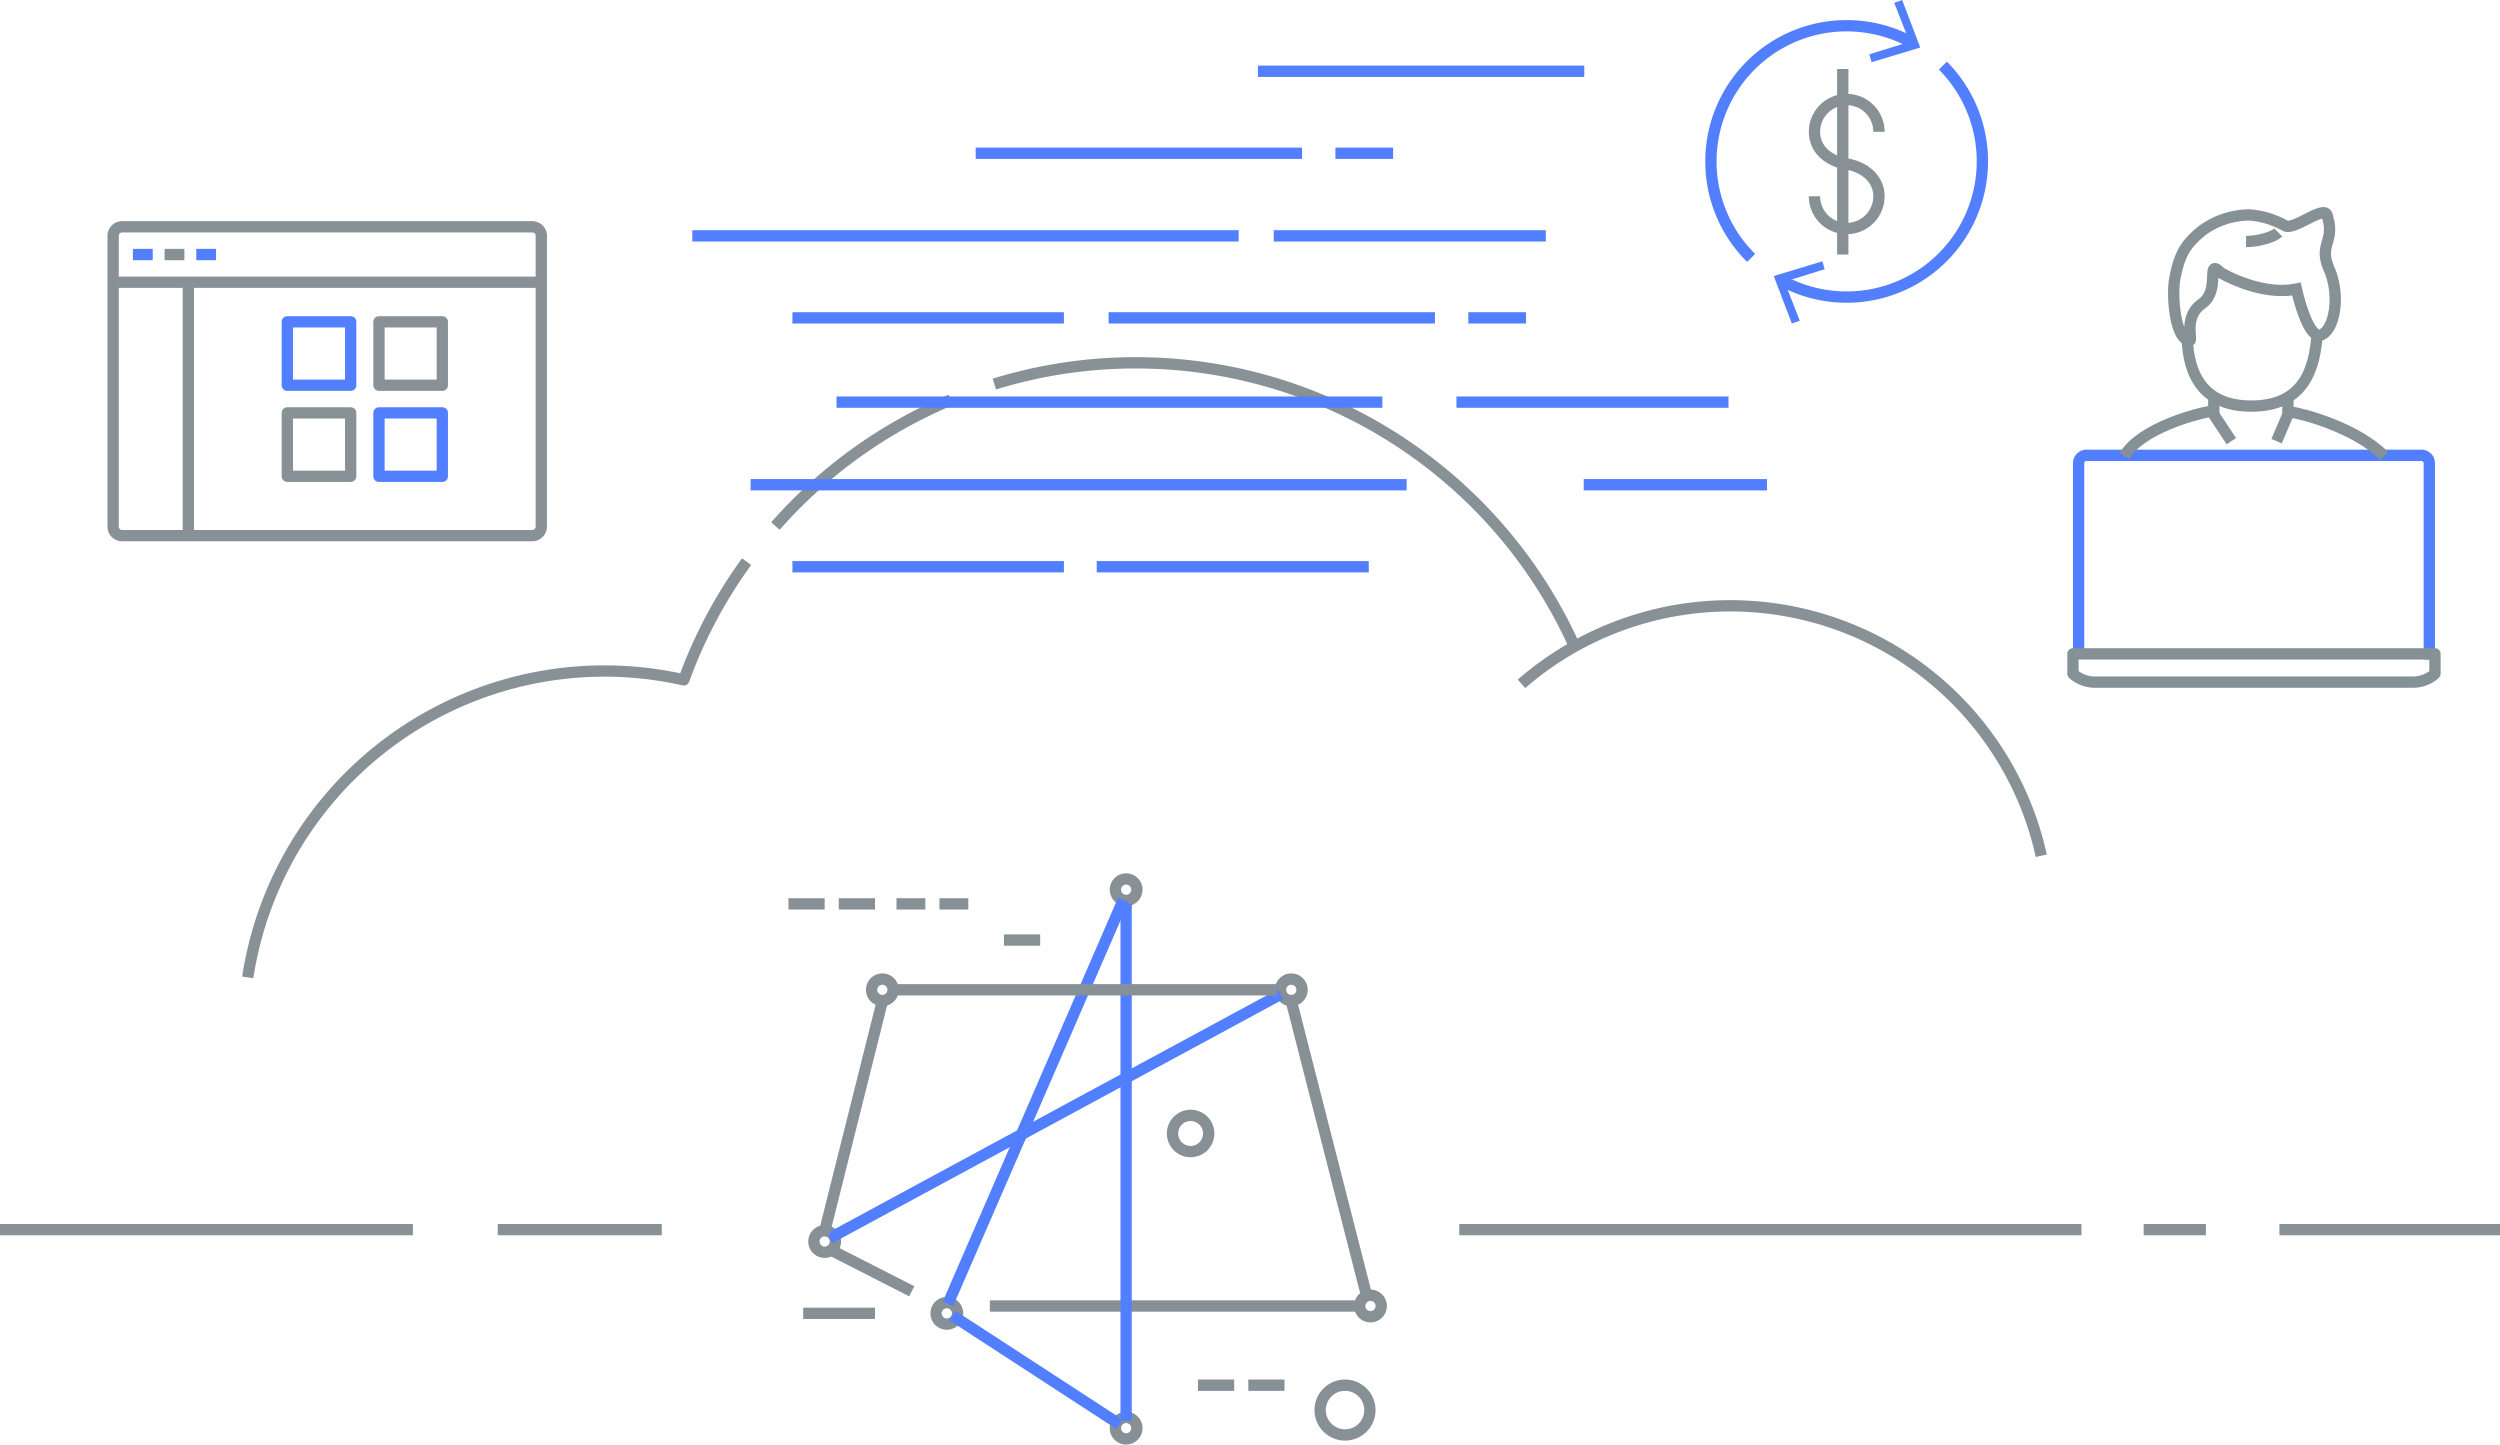 <svg xmlns="http://www.w3.org/2000/svg" width="442" height="255.4" viewBox="0 0 442 255.4">
    <defs>
        <clipPath id="clip-path">
            <path id="Rectangle_7374" fill="none" d="M0 0H442V255.4H0z"/>
        </clipPath>
        <style>
            .cls-3,.cls-4,.cls-5,.cls-7{fill:none}.cls-2{clip-path:url(#clip-path)}.cls-3{stroke:#879196}.cls-3,.cls-4,.cls-5{stroke-linejoin:round}.cls-3,.cls-4,.cls-5,.cls-7{stroke-width:2px}.cls-4{stroke:#527fff}.cls-5{stroke:#869095}.cls-7{stroke:#869196;stroke-miterlimit:10}.cls-8{fill:#527fff}
        </style>
    </defs>
    <g id="graphic-cog-financial-fetures-1" transform="translate(221 127.7)">
        <g id="graphic-cog-financial-fetures-1-2" transform="translate(-221 -127.7)">
            <g id="Group_4388" class="cls-2">
                <path id="Line_2484" d="M0 0L73 0" class="cls-3" transform="translate(0 217.4)"/>
            </g>
            <path id="Line_2485" d="M0 0L29 0" class="cls-3" transform="translate(88 217.4)"/>
            <path id="Line_2486" d="M0 0L110 0" class="cls-3" transform="translate(258 217.4)"/>
            <path id="Line_2487" d="M0 0L11 0" class="cls-3" transform="translate(379 217.4)"/>
            <g id="Group_4389" class="cls-2">
                <path id="Line_2488" d="M0 0L39 0" class="cls-3" transform="translate(403 217.4)"/>
                <path id="Path_7422" d="M168.1 70.7a85.2 85.2 0 0 0-31 22.3" class="cls-3"/>
                <path id="Path_7423" d="M278.3 114.1a85.1 85.1 0 0 0-102.5-46.2" class="cls-3"/>
                <path id="Path_7424" d="M132 99.3a84.7 84.7 0 0 0-11.1 20.9 63.8 63.8 0 0 0-77.1 52.6" class="cls-3"/>
                <path id="Path_7425" d="M269 120.9a56.3 56.3 0 0 1 91.9 30.4" class="cls-3"/>
                <path id="Line_2489" d="M0 0L96.5 0" class="cls-4" transform="translate(147.9 71.1)"/>
                <path id="Line_2490" d="M0 0L48.1 0" class="cls-4" transform="translate(257.5 71.1)"/>
                <path id="Line_2491" d="M0 0L96.6 0" class="cls-4" transform="translate(122.4 41.7)"/>
                <path id="Line_2492" d="M0 0L48.1 0" class="cls-4" transform="translate(225.2 41.7)"/>
                <path id="Line_2493" d="M0 0L48 0" class="cls-4" transform="translate(140.1 100.2)"/>
                <path id="Line_2494" d="M0 0L48.1 0" class="cls-4" transform="translate(193.9 100.2)"/>
                <path id="Line_2495" d="M0 0L116 0" class="cls-4" transform="translate(132.7 85.7)"/>
                <path id="Line_2496" d="M0 0L32.4 0" class="cls-4" transform="translate(280 85.7)"/>
                <path id="Line_2497" d="M0 0L57.7 0" class="cls-4" transform="translate(222.4 12.6)"/>
                <path id="Line_2498" d="M0 0L57.7 0" class="cls-4" transform="translate(172.5 27.1)"/>
                <path id="Line_2499" d="M0 0L10.2 0" class="cls-4" transform="translate(236.1 27.1)"/>
                <path id="Line_2500" d="M0 0L48 0" class="cls-4" transform="translate(140.1 56.2)"/>
                <path id="Line_2501" d="M0 0L57.7 0" class="cls-4" transform="translate(196 56.2)"/>
                <path id="Line_2502" d="M0 0L10.2 0" class="cls-4" transform="translate(259.6 56.2)"/>
                <path id="Path_7426" d="M169.3 232.2a1.9 1.9 0 1 1-1.9-1.9 1.9 1.9 0 0 1 1.9 1.9z" class="cls-5"/>
                <path id="Path_7427" d="M201 157.3a1.9 1.9 0 1 1-1.9-1.9 1.9 1.9 0 0 1 1.9 1.9z" class="cls-5"/>
                <path id="Path_7428" d="M244.2 230.9a1.9 1.9 0 1 1-1.9-1.9 1.9 1.9 0 0 1 1.9 1.9z" class="cls-5"/>
                <path id="Path_7429" d="M213.7 200.4a3.2 3.2 0 1 1-3.2-3.2 3.2 3.2 0 0 1 3.2 3.2z" class="cls-5"/>
                <path id="Path_7430" d="M230.2 175a1.9 1.9 0 1 1-1.9-1.9 1.9 1.9 0 0 1 1.9 1.9z" class="cls-5"/>
                <path id="Path_7431" d="M147.7 219.5a1.9 1.9 0 1 1-1.9-1.9 1.9 1.9 0 0 1 1.9 1.9z" class="cls-5"/>
                <path id="Path_7432" d="M201 252.5a1.9 1.9 0 1 1-1.9-1.9 1.9 1.9 0 0 1 1.9 1.9z" class="cls-5"/>
                <path id="Line_2503" d="M0 0L66 0" class="cls-5" transform="translate(175 230.9)"/>
                <path id="Line_2504" d="M13.4 52.4L0 0" class="cls-5" transform="translate(228.2 176.6)"/>
                <path id="Line_2505" d="M79.7 0L0 43.1" class="cls-4" transform="translate(146.7 175.8)"/>
                <path id="Line_2506" d="M0 0L29.5 19.2" class="cls-4" transform="translate(168.4 232.6)"/>
                <path id="Line_2507" d="M0 0L14.7 7.5" class="cls-5" transform="translate(146.5 220.8)"/>
                <path id="Line_2508" d="M0 91.4L0 0" class="cls-4" transform="translate(199.1 159.8)"/>
                <path id="Line_2509" d="M31 0L0 71.4" class="cls-4" transform="translate(167.6 159.1)"/>
                <path id="Line_2510" d="M67.3 0L0 0" class="cls-5" transform="translate(158.5 175)"/>
                <path id="Path_7433" d="M157.9 175a1.9 1.9 0 1 1-1.9-1.9 1.9 1.9 0 0 1 1.9 1.9z" class="cls-5"/>
                <path id="Line_2511" d="M10.4 0L0 41.5" class="cls-5" transform="translate(145.7 176.6)"/>
                <path id="Line_2512" d="M0 0L6.4 0" class="cls-5" transform="translate(211.8 244.9)"/>
                <path id="Line_2513" d="M0 0L6.4 0" class="cls-5" transform="translate(220.7 244.9)"/>
                <path id="Line_2514" d="M0 0L12.7 0" class="cls-5" transform="translate(142 232.2)"/>
                <path id="Line_2515" d="M6.4 0L0 0" class="cls-5" transform="translate(177.5 166.2)"/>
                <path id="Line_2516" d="M5.1 0L0 0" class="cls-5" transform="translate(166.1 159.8)"/>
                <path id="Line_2517" d="M5.1 0L0 0" class="cls-5" transform="translate(158.5 159.8)"/>
                <path id="Line_2518" d="M6.4 0L0 0" class="cls-5" transform="translate(148.3 159.8)"/>
                <path id="Line_2519" d="M6.4 0L0 0" class="cls-5" transform="translate(139.4 159.8)"/>
                <circle id="Ellipse_206" cx="4.4" cy="4.4" r="4.4" class="cls-5" transform="translate(233.4 244.9)"/>
                <path id="Rectangle_7375" d="M0 0H11.2V11.21H0z" class="cls-4" transform="translate(50.8 56.9)"/>
                <path id="Rectangle_7376" d="M0 0H11.2V11.21H0z" class="cls-3" transform="translate(67 56.9)"/>
                <path id="Rectangle_7377" d="M0 0H11.2V11.21H0z" class="cls-3" transform="translate(50.8 73)"/>
                <path id="Rectangle_7378" d="M0 0H11.2V11.21H0z" class="cls-4" transform="translate(67 73)"/>
                <path id="Line_2520" d="M0 44.9L0 0" class="cls-3" transform="translate(33.3 49.9)"/>
                <path id="Line_2521" d="M0 0L75.7 0" class="cls-3" transform="translate(20 49.9)"/>
                <path id="Path_7434" d="M94.1 94.7a1.6 1.6 0 0 0 1.6-1.5V41.6a1.6 1.6 0 0 0-1.6-1.5H21.6a1.6 1.6 0 0 0-1.6 1.5v51.6a1.6 1.6 0 0 0 1.6 1.5z" class="cls-3"/>
                <path id="Line_2522" d="M0 0L3.5 0" class="cls-4" transform="translate(23.5 45)"/>
                <path id="Line_2523" d="M0 0L3.5 0" class="cls-5" transform="translate(29.1 45)"/>
                <path id="Line_2524" d="M0 0L3.5 0" class="cls-4" transform="translate(34.7 45)"/>
                <path id="Path_7435" d="M429.5 116.6V81.9a1.4 1.4 0 0 0-1.5-1.4h-59a1.4 1.4 0 0 0-1.5 1.4v34.6" class="cls-4"/>
                <path id="Path_7436" fill="none" stroke="#869196" stroke-linejoin="round" stroke-width="2px" d="M426.6 120.6a5.9 5.9 0 0 0 3.7-1.3l.2-.2v-3.5h-64v3.5l.2.2a5.9 5.9 0 0 0 3.7 1.3z"/>
                <path id="Path_7437" d="M386.7 58.7c-.1 6 1.8 13.1 11.3 13.1s11.3-6.8 11.7-13.1" class="cls-7"/>
                <path id="Path_7438" d="M392.6 48.2s7 4.2 13.4 2.9c0 0 2 9.1 4.4 8.1s3.4-7 1.4-11.6 1.2-4.7-.4-9.6c-.6-1.7-5.9 2.8-7.4 1.9a15.3 15.3 0 0 0-6.3-1.9 14.3 14.3 0 0 0-8.4 2.8c-2.5 2.1-3.9 3.6-4.8 8.5-.5 2.6-.1 10.5 2.6 10.9.7.1-1.2-4.1 2.2-6.5s.6-8.2 3.3-5.5z" class="cls-7"/>
                <path id="Path_7439" d="M402.5 78l2-4.7v-2.9" class="cls-7"/>
                <path id="Path_7440" d="M391.4 70.4v2.9l3.1 4.7" class="cls-7"/>
                <path id="Path_7441" d="M421.5 80.6c-5-5-14.4-7.5-16.8-7.8" class="cls-7"/>
                <path id="Path_7442" d="M391.5 72.6c-2.8.4-12.9 3-15.9 8" class="cls-7"/>
                <path id="Path_7443" d="M402.8 41.1c-.8.8-3.5 1.6-5.7 1.6" class="cls-7"/>
                <path id="Path_7444" d="M320.8 34.7a5.7 5.7 0 1 0 11.4 0c0-3.1-2.6-5.2-5.7-5.7s-5.7-2.5-5.7-5.7a5.7 5.7 0 1 1 11.4 0" class="cls-5"/>
                <path id="Line_2525" d="M0 0L0 32.8" class="cls-5" transform="translate(325.8 12.2)"/>
                <path id="Path_7445" d="M309.6 45.6a24 24 0 0 1 28.6-38" class="cls-4"/>
                <path id="Path_7446" d="M330.9 11l-.4-1.4 7.1-2.2-2.7-6.9 1.4-.5 3.2 8.4z" class="cls-8"/>
                <path id="Path_7447" d="M343.5 11.6a24 24 0 0 1-28.5 38" class="cls-4"/>
                <path id="Path_7448" d="M322.2 46.2l.4 1.4-7.1 2.2 2.7 6.9-1.4.5-3.2-8.4z" class="cls-8"/>
            </g>
        </g>
    </g>
</svg>
